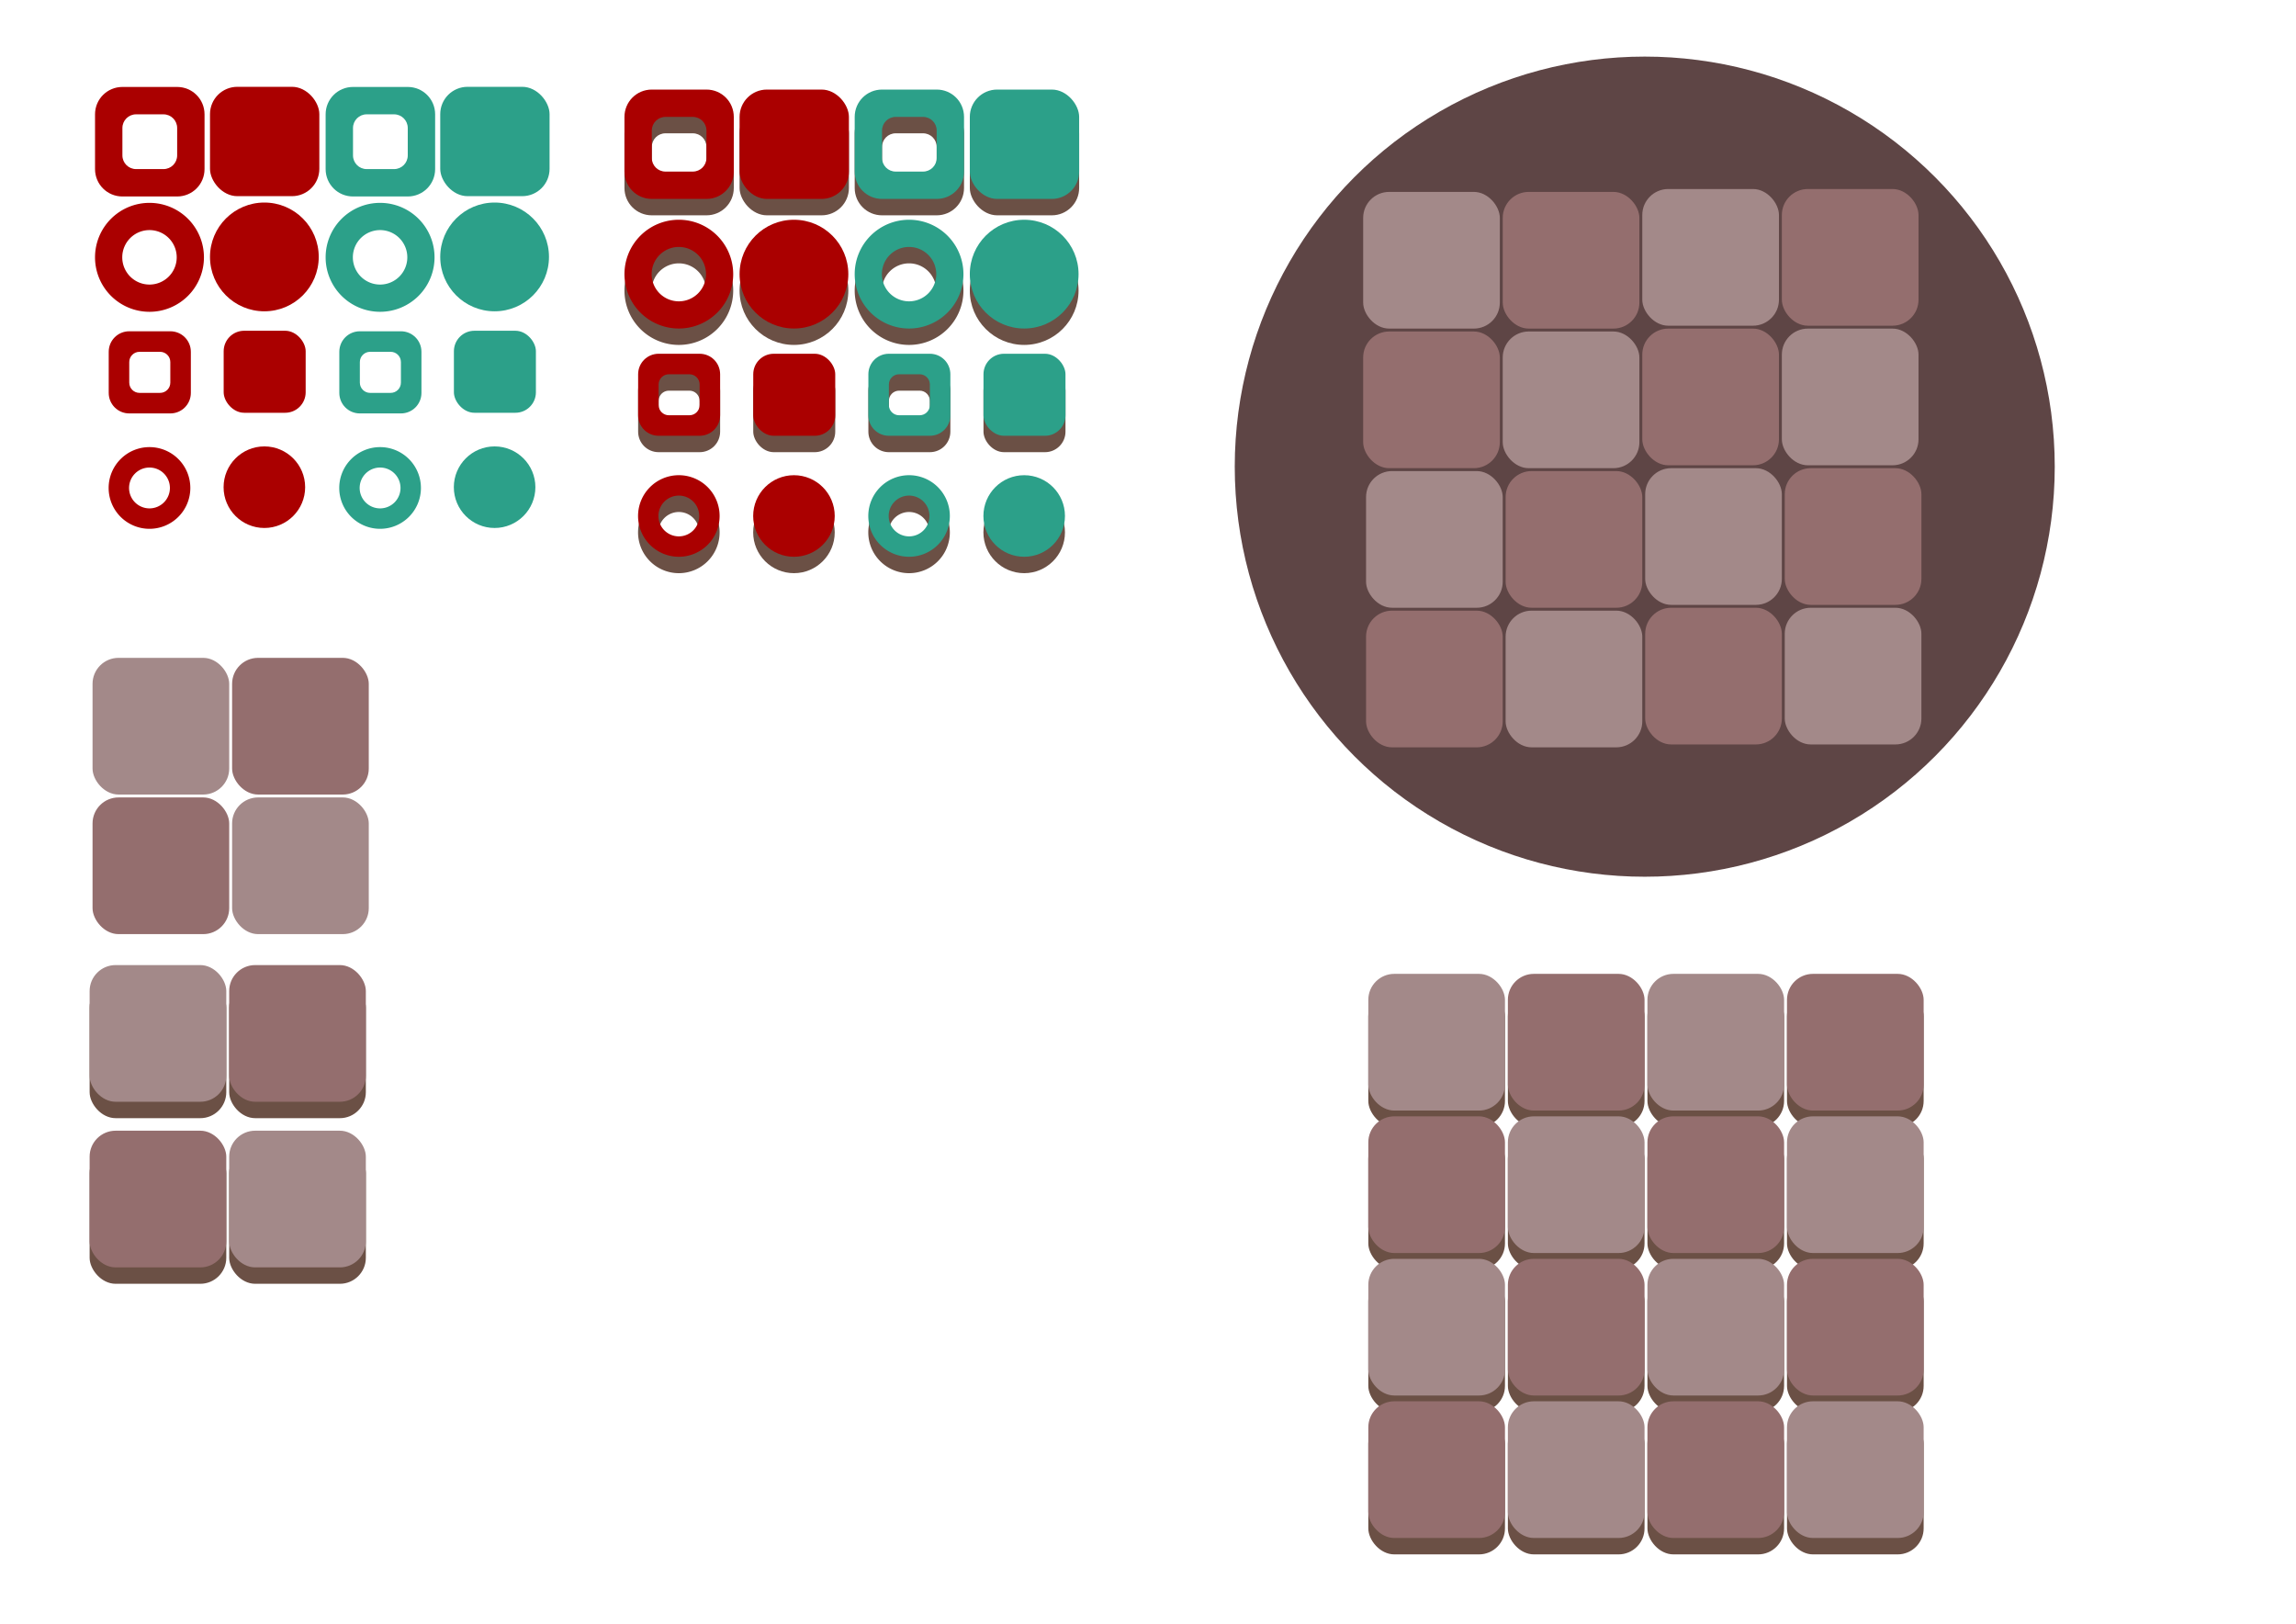<?xml version="1.0" encoding="UTF-8" standalone="no"?>
<!-- Created with Inkscape (http://www.inkscape.org/) -->

<svg
   xmlns:dc="http://purl.org/dc/elements/1.1/"
   xmlns:cc="http://creativecommons.org/ns#"
   xmlns:rdf="http://www.w3.org/1999/02/22-rdf-syntax-ns#"
   xmlns:svg="http://www.w3.org/2000/svg"
   xmlns="http://www.w3.org/2000/svg"
   xmlns:sodipodi="http://sodipodi.sourceforge.net/DTD/sodipodi-0.dtd"
   xmlns:inkscape="http://www.inkscape.org/namespaces/inkscape"
   width="420mm"
   height="297mm"
   viewBox="0 0 420 297"
   version="1.1"
   id="svg8"
   inkscape:version="0.92.3 (2405546, 2018-03-11)"
   sodipodi:docname="SOFT - piece concept.svg">
  <defs
     id="defs2" />
  <sodipodi:namedview
     id="base"
     pagecolor="#ffffff"
     bordercolor="#666666"
     borderopacity="1.0"
     inkscape:pageopacity="0.0"
     inkscape:pageshadow="2"
     inkscape:zoom="0.24748738"
     inkscape:cx="-439.41085"
     inkscape:cy="526.58567"
     inkscape:document-units="mm"
     inkscape:current-layer="layer1"
     showgrid="false"
     inkscape:window-width="1600"
     inkscape:window-height="845"
     inkscape:window-x="0"
     inkscape:window-y="27"
     inkscape:window-maximized="1" />
  <g
     inkscape:label="Calque 1"
     inkscape:groupmode="layer"
     id="layer1">
    <rect
       style="fill:#6b5045;fill-opacity:1;stroke:none;stroke-width:0.712;stroke-miterlimit:4;stroke-dasharray:none;stroke-opacity:1"
       id="rect7263-73-5"
       width="25"
       height="25"
       x="16.394"
       y="179.509"
       rx="4.756"
       inkscape:export-filename="/mnt/storage/Documents/Travails/c++/Quarto/resources/png - 64x64/Soft v2/Tile 1.png"
       inkscape:export-xdpi="81"
       inkscape:export-ydpi="81" />
    <rect
       style="fill:#6b5045;fill-opacity:1;stroke:none;stroke-width:0.712;stroke-miterlimit:4;stroke-dasharray:none;stroke-opacity:1"
       id="rect7263-7-6-6"
       width="25"
       height="25"
       x="41.923"
       y="179.509"
       rx="4.756"
       inkscape:export-filename="/mnt/storage/Documents/Travails/c++/Quarto/resources/png - 64x64/Soft v2/Tile 2.png"
       inkscape:export-xdpi="81"
       inkscape:export-ydpi="81" />
    <path
       inkscape:connector-curvature="0"
       style="fill:#6b5045;fill-opacity:1;stroke:none;stroke-width:0.5;stroke-miterlimit:4;stroke-dasharray:none;stroke-opacity:1"
       d="m 119.231,19.381 c -2.77,0 -5,2.23 -5,5 v 10 c 0,2.77 2.23,5 5,5 h 10 c 2.77,0 5,-2.23 5,-5 v -10 c 0,-2.77 -2.23,-5 -5,-5 z m 2.5,5 h 5 c 1.385,0 2.5,1.115 2.5,2.5 v 5 c 0,1.385 -1.115,2.5 -2.5,2.5 h -5 c -1.385,0 -2.5,-1.115 -2.5,-2.5 v -5 c 0,-1.385 1.115,-2.5 2.5,-2.5 z"
       id="rect3713-5-2"
       inkscape:export-filename="/mnt/storage/Documents/Travails/c++/Quarto/resources/png - 64x64/Soft v2/piece-RGTC.png"
       inkscape:export-xdpi="81"
       inkscape:export-ydpi="81" />
    <path
       inkscape:connector-curvature="0"
       style="fill:#6b5045;fill-opacity:1;stroke:none;stroke-width:0.109;stroke-miterlimit:4;stroke-dasharray:none;stroke-opacity:1"
       d="m 124.177,43.193 a 9.946,9.946 0 0 0 -9.946,9.946 9.946,9.946 0 0 0 9.946,9.946 9.946,9.946 0 0 0 9.946,-9.946 9.946,9.946 0 0 0 -9.946,-9.946 z m 0,4.973 a 4.973,4.973 0 0 1 4.973,4.973 4.973,4.973 0 0 1 -4.973,4.973 4.973,4.973 0 0 1 -4.973,-4.973 4.973,4.973 0 0 1 4.973,-4.973 z"
       id="path4520-25-2"
       inkscape:export-filename="/mnt/storage/Documents/Travails/c++/Quarto/resources/png - 64x64/Soft v2/piece-RGTR.png"
       inkscape:export-xdpi="81"
       inkscape:export-ydpi="81" />
    <rect
       id="rect3713-7-4-6"
       width="20"
       height="20"
       x="135.289"
       y="19.381"
       style="fill:#6b5045;fill-opacity:1;stroke:none;stroke-width:0.1;stroke-miterlimit:4;stroke-dasharray:none;stroke-opacity:1"
       rx="5"
       inkscape:export-filename="/mnt/storage/Documents/Travails/c++/Quarto/resources/png - 64x64/Soft v2/piece-RGPC.png"
       inkscape:export-xdpi="81"
       inkscape:export-ydpi="81" />
    <circle
       style="fill:#6b5045;fill-opacity:1;stroke:none;stroke-width:0.109;stroke-miterlimit:4;stroke-dasharray:none;stroke-opacity:1"
       id="path4520-5-7-1"
       cx="145.235"
       cy="53.139"
       r="9.946"
       inkscape:export-filename="/mnt/storage/Documents/Travails/c++/Quarto/resources/png - 64x64/Soft v2/piece-RGPR.png"
       inkscape:export-xdpi="81"
       inkscape:export-ydpi="81" />
    <path
       inkscape:connector-curvature="0"
       style="fill:#6b5045;fill-opacity:1;stroke:none;stroke-width:0.1;stroke-miterlimit:4;stroke-dasharray:none;stroke-opacity:1"
       d="m 161.347,19.381 c -2.77,0 -5,2.23 -5,5 v 10 c 0,2.77 2.23,5 5,5 h 10 c 2.77,0 5,-2.23 5,-5 v -10 c 0,-2.77 -2.23,-5 -5,-5 z m 2.5,5 h 5 c 1.385,0 2.5,1.115 2.5,2.5 v 5 c 0,1.385 -1.115,2.5 -2.5,2.5 h -5 c -1.385,0 -2.5,-1.115 -2.5,-2.5 v -5 c 0,-1.385 1.115,-2.5 2.5,-2.5 z"
       id="rect3713-3-4-0"
       inkscape:export-filename="/mnt/storage/Documents/Travails/c++/Quarto/resources/png - 64x64/Soft v2/piece-BGTC.png"
       inkscape:export-xdpi="81"
       inkscape:export-ydpi="81" />
    <path
       inkscape:connector-curvature="0"
       style="fill:#6b5045;fill-opacity:1;stroke:none;stroke-width:0.109;stroke-miterlimit:4;stroke-dasharray:none;stroke-opacity:1"
       d="m 166.293,43.193 a 9.946,9.946 0 0 0 -9.946,9.946 9.946,9.946 0 0 0 9.946,9.946 9.946,9.946 0 0 0 9.946,-9.946 9.946,9.946 0 0 0 -9.946,-9.946 z m 0,4.973 a 4.973,4.973 0 0 1 4.973,4.973 4.973,4.973 0 0 1 -4.973,4.973 4.973,4.973 0 0 1 -4.973,-4.973 4.973,4.973 0 0 1 4.973,-4.973 z"
       id="path4520-56-4-6"
       inkscape:export-filename="/mnt/storage/Documents/Travails/c++/Quarto/resources/png - 64x64/Soft v2/piece-BGTR.png"
       inkscape:export-xdpi="81"
       inkscape:export-ydpi="81" />
    <rect
       id="rect3713-7-2-3-1"
       width="20"
       height="20"
       x="177.406"
       y="19.381"
       style="fill:#6b5045;fill-opacity:1;stroke:none;stroke-width:0.1;stroke-miterlimit:4;stroke-dasharray:none;stroke-opacity:1"
       rx="5"
       inkscape:export-filename="/mnt/storage/Documents/Travails/c++/Quarto/resources/png - 64x64/Soft v2/piece-BGPC.png"
       inkscape:export-xdpi="81"
       inkscape:export-ydpi="81" />
    <circle
       style="fill:#6b5045;fill-opacity:1;stroke:none;stroke-width:0.109;stroke-miterlimit:4;stroke-dasharray:none;stroke-opacity:1"
       id="path4520-5-9-07-5"
       cx="187.351"
       cy="53.139"
       r="9.946"
       inkscape:export-filename="/mnt/storage/Documents/Travails/c++/Quarto/resources/png - 64x64/Soft v2/piece-BGPR.png"
       inkscape:export-xdpi="81"
       inkscape:export-ydpi="81" />
    <path
       inkscape:connector-curvature="0"
       style="fill:#6b5045;fill-opacity:1;stroke:none;stroke-width:0.075;stroke-miterlimit:4;stroke-dasharray:none;stroke-opacity:1"
       d="m 120.481,67.701 c -2.078,0 -3.75,1.672 -3.75,3.75 v 7.5 c 0,2.078 1.672,3.75 3.75,3.75 h 7.5 c 2.078,0 3.75,-1.672 3.75,-3.75 v -7.5 c 0,-2.078 -1.672,-3.75 -3.75,-3.75 z m 1.875,3.75 h 3.75 c 1.039,0 1.875,0.837 1.875,1.875 v 3.75 c 0,1.039 -0.837,1.875 -1.875,1.875 h -3.75 c -1.039,0 -1.875,-0.837 -1.875,-1.875 v -3.75 c 0,-1.039 0.837,-1.875 1.875,-1.875 z"
       id="rect3713-1-8-9"
       inkscape:export-filename="/mnt/storage/Documents/Travails/c++/Quarto/resources/png - 64x64/Soft v2/piece-RPTC.png"
       inkscape:export-xdpi="81"
       inkscape:export-ydpi="81" />
    <path
       inkscape:connector-curvature="0"
       style="fill:#6b5045;fill-opacity:1;stroke:none;stroke-width:0.081;stroke-miterlimit:4;stroke-dasharray:none;stroke-opacity:1"
       d="m 124.177,89.912 a 7.459,7.459 0 0 0 -7.459,7.46 7.459,7.459 0 0 0 7.459,7.46 7.459,7.459 0 0 0 7.459,-7.46 7.459,7.459 0 0 0 -7.459,-7.46 z m 0,3.73 a 3.73,3.73 0 0 1 3.729,3.729 3.73,3.73 0 0 1 -3.729,3.729 3.73,3.73 0 0 1 -3.73,-3.729 3.73,3.73 0 0 1 3.73,-3.729 z"
       id="path4520-2-6-4"
       inkscape:export-xdpi="81"
       inkscape:export-ydpi="81"
       inkscape:export-filename="/mnt/storage/Documents/Travails/c++/Quarto/resources/png - 64x64/Soft v2/piece-RPTR.png" />
    <rect
       id="rect3713-7-7-8-9"
       width="15"
       height="15"
       x="137.789"
       y="67.701"
       style="fill:#6b5045;fill-opacity:1;stroke:none;stroke-width:0.075;stroke-miterlimit:4;stroke-dasharray:none;stroke-opacity:1"
       rx="3.75"
       inkscape:export-filename="/mnt/storage/Documents/Travails/c++/Quarto/resources/png - 64x64/Soft v2/piece-RPPC.png"
       inkscape:export-xdpi="81"
       inkscape:export-ydpi="81" />
    <ellipse
       style="fill:#6b5045;fill-opacity:1;stroke:none;stroke-width:0.081;stroke-miterlimit:4;stroke-dasharray:none;stroke-opacity:1"
       id="path4520-5-0-8-0"
       cx="145.235"
       cy="97.372"
       rx="7.459"
       ry="7.459"
       inkscape:export-filename="/mnt/storage/Documents/Travails/c++/Quarto/resources/png - 64x64/Soft v2/piece-RPPR.png"
       inkscape:export-xdpi="81"
       inkscape:export-ydpi="81" />
    <path
       inkscape:connector-curvature="0"
       style="fill:#6b5045;fill-opacity:1;stroke:none;stroke-width:0.075;stroke-miterlimit:4;stroke-dasharray:none;stroke-opacity:1"
       d="m 162.598,67.701 c -2.078,0 -3.75,1.672 -3.75,3.75 v 7.5 c 0,2.078 1.673,3.75 3.75,3.75 h 7.5 c 2.078,0 3.75,-1.672 3.75,-3.75 v -7.5 c 0,-2.078 -1.673,-3.75 -3.75,-3.75 z m 1.875,3.75 h 3.75 c 1.039,0 1.875,0.837 1.875,1.875 v 3.75 c 0,1.039 -0.836,1.875 -1.875,1.875 h -3.75 c -1.039,0 -1.875,-0.837 -1.875,-1.875 v -3.75 c 0,-1.039 0.836,-1.875 1.875,-1.875 z"
       id="rect3713-3-9-4-9"
       inkscape:export-filename="/mnt/storage/Documents/Travails/c++/Quarto/resources/png - 64x64/Soft v2/piece-BPTC.png"
       inkscape:export-xdpi="81"
       inkscape:export-ydpi="81" />
    <path
       inkscape:connector-curvature="0"
       style="fill:#6b5045;fill-opacity:1;stroke:none;stroke-width:0.081;stroke-miterlimit:4;stroke-dasharray:none;stroke-opacity:1"
       d="m 166.293,89.912 a 7.459,7.459 0 0 0 -7.459,7.46 7.459,7.459 0 0 0 7.459,7.46 7.459,7.459 0 0 0 7.459,-7.46 7.459,7.459 0 0 0 -7.459,-7.46 z m 0,3.73 a 3.73,3.73 0 0 1 3.73,3.729 3.73,3.73 0 0 1 -3.73,3.729 3.73,3.73 0 0 1 -3.729,-3.729 3.73,3.73 0 0 1 3.729,-3.729 z"
       id="path4520-56-3-3-1"
       inkscape:export-filename="/mnt/storage/Documents/Travails/c++/Quarto/resources/png - 64x64/Soft v2/piece-BPTR.png"
       inkscape:export-xdpi="81"
       inkscape:export-ydpi="81" />
    <rect
       id="rect3713-7-2-6-1-7"
       width="15"
       height="15"
       x="179.906"
       y="67.701"
       style="fill:#6b5045;fill-opacity:1;stroke:none;stroke-width:0.075;stroke-miterlimit:4;stroke-dasharray:none;stroke-opacity:1"
       rx="3.75"
       inkscape:export-filename="/mnt/storage/Documents/Travails/c++/Quarto/resources/png - 64x64/Soft v2/piece-BPPC.png"
       inkscape:export-xdpi="81"
       inkscape:export-ydpi="81" />
    <ellipse
       style="fill:#6b5045;fill-opacity:1;stroke:none;stroke-width:0.081;stroke-miterlimit:4;stroke-dasharray:none;stroke-opacity:1"
       id="path4520-5-9-0-4-7"
       cx="187.351"
       cy="97.372"
       rx="7.459"
       ry="7.459"
       inkscape:export-filename="/mnt/storage/Documents/Travails/c++/Quarto/resources/png - 64x64/Soft v2/piece-BPPR.png"
       inkscape:export-xdpi="81"
       inkscape:export-ydpi="81" />
    <path
       style="fill:#aa0000;fill-opacity:1;stroke:none;stroke-width:1.89;stroke-miterlimit:4;stroke-dasharray:none;stroke-opacity:1"
       d="m 84.496,60.01 c -10.469,0 -18.896,8.429 -18.896,18.898 v 37.795 c 0,10.469 8.427,18.898 18.896,18.898 h 37.795 c 10.469,0 18.898,-8.429 18.898,-18.898 V 78.908 c 0,-10.469 -8.429,-18.898 -18.898,-18.898 z m 9.449,18.898 h 18.898 c 5.235,0 9.447,4.215 9.447,9.449 v 18.896 c 0,5.235 -4.213,9.449 -9.447,9.449 H 93.945 c -5.235,0 -9.449,-4.215 -9.449,-9.449 V 88.357 c 0,-5.235 4.215,-9.449 9.449,-9.449 z"
       transform="scale(0.265)"
       id="rect3713"
       inkscape:connector-curvature="0"
       inkscape:export-xdpi="81.279999"
       inkscape:export-ydpi="81.279999" />
    <path
       style="fill:#aa0000;fill-opacity:1;stroke:none;stroke-width:0.41;stroke-miterlimit:4;stroke-dasharray:none;stroke-opacity:1"
       d="m 103.189,140.01 a 37.59,37.59 0 0 0 -37.592,37.59 37.59,37.59 0 0 0 37.592,37.592 37.59,37.59 0 0 0 37.59,-37.592 37.59,37.59 0 0 0 -37.59,-37.59 z m 0,18.795 a 18.795,18.795 0 0 1 18.795,18.795 18.795,18.795 0 0 1 -18.795,18.797 18.795,18.795 0 0 1 -18.797,-18.797 18.795,18.795 0 0 1 18.797,-18.795 z"
       transform="scale(0.265)"
       id="path4520"
       inkscape:connector-curvature="0"
       inkscape:export-filename="/mnt/storage/Documents/Travails/c++/Quarto/resources/png - 64x64/Soft v1/piece-RGTR.png"
       inkscape:export-xdpi="81"
       inkscape:export-ydpi="81" />
    <rect
       id="rect3713-7"
       width="20"
       height="20"
       x="38.415"
       y="15.878"
       style="fill:#aa0000;fill-opacity:1;stroke:none;stroke-width:0.1;stroke-miterlimit:4;stroke-dasharray:none;stroke-opacity:1"
       rx="5"
       inkscape:export-filename="/mnt/storage/Documents/Travails/c++/Quarto/resources/png - 64x64/Soft v1/piece-RGPC.png"
       inkscape:export-xdpi="81.279999"
       inkscape:export-ydpi="81.279999" />
    <circle
       style="fill:#aa0000;fill-opacity:1;stroke:none;stroke-width:0.109;stroke-miterlimit:4;stroke-dasharray:none;stroke-opacity:1"
       id="path4520-5"
       cx="48.36"
       cy="46.99"
       r="9.946"
       inkscape:export-filename="/mnt/storage/Documents/Travails/c++/Quarto/resources/png - 64x64/Soft v1/piece-RGPR.png"
       inkscape:export-xdpi="81"
       inkscape:export-ydpi="81" />
    <path
       style="fill:#2ca089;fill-opacity:1;stroke:none;stroke-width:0.378;stroke-miterlimit:4;stroke-dasharray:none;stroke-opacity:1"
       d="m 243.678,60.01 c -10.469,0 -18.898,8.429 -18.898,18.898 v 37.795 c 0,10.469 8.429,18.898 18.898,18.898 h 37.795 c 10.469,0 18.898,-8.429 18.898,-18.898 V 78.908 c 0,-10.469 -8.429,-18.898 -18.898,-18.898 z m 9.449,18.898 h 18.896 c 5.235,0 9.449,4.215 9.449,9.449 v 18.896 c 0,5.235 -4.215,9.449 -9.449,9.449 h -18.896 c -5.235,0 -9.449,-4.215 -9.449,-9.449 V 88.357 c 0,-5.235 4.215,-9.449 9.449,-9.449 z"
       transform="scale(0.265)"
       id="rect3713-3"
       inkscape:connector-curvature="0"
       inkscape:export-filename="/mnt/storage/Documents/Travails/c++/Quarto/resources/png - 64x64/Soft v1/piece-BGTC.png"
       inkscape:export-xdpi="81.279999"
       inkscape:export-ydpi="81.279999" />
    <path
       style="fill:#2ca089;fill-opacity:1;stroke:none;stroke-width:0.41;stroke-miterlimit:4;stroke-dasharray:none;stroke-opacity:1"
       d="m 262.369,140.01 a 37.59,37.59 0 0 0 -37.59,37.59 37.59,37.59 0 0 0 37.59,37.592 37.59,37.59 0 0 0 37.59,-37.592 37.59,37.59 0 0 0 -37.59,-37.59 z m 0,18.795 a 18.795,18.795 0 0 1 18.795,18.795 18.795,18.795 0 0 1 -18.795,18.797 18.795,18.795 0 0 1 -18.795,-18.797 18.795,18.795 0 0 1 18.795,-18.795 z"
       transform="scale(0.265)"
       id="path4520-56"
       inkscape:connector-curvature="0"
       inkscape:export-filename="/mnt/storage/Documents/Travails/c++/Quarto/resources/png - 64x64/Soft v1/piece-BGTR.png"
       inkscape:export-xdpi="81"
       inkscape:export-ydpi="81" />
    <rect
       id="rect3713-7-2"
       width="20"
       height="20"
       x="80.531"
       y="15.878"
       style="fill:#2ca089;fill-opacity:1;stroke:none;stroke-width:0.1;stroke-miterlimit:4;stroke-dasharray:none;stroke-opacity:1"
       rx="5"
       inkscape:export-filename="/mnt/storage/Documents/Travails/c++/Quarto/resources/png - 64x64/Soft v1/piece-BGPC.png"
       inkscape:export-xdpi="81.279999"
       inkscape:export-ydpi="81.279999" />
    <circle
       style="fill:#2ca089;fill-opacity:1;stroke:none;stroke-width:0.109;stroke-miterlimit:4;stroke-dasharray:none;stroke-opacity:1"
       id="path4520-5-9"
       cx="90.477"
       cy="46.99"
       r="9.946"
       inkscape:export-filename="/mnt/storage/Documents/Travails/c++/Quarto/resources/png - 64x64/Soft v1/piece-BGPR.png"
       inkscape:export-xdpi="81"
       inkscape:export-ydpi="81" />
    <path
       style="fill:#aa0000;fill-opacity:1;stroke:none;stroke-width:0.283;stroke-miterlimit:4;stroke-dasharray:none;stroke-opacity:1"
       d="m 89.221,228.639 c -7.852,0 -14.172,6.32 -14.172,14.172 v 28.348 c 0,7.852 6.32,14.172 14.172,14.172 h 28.348 c 7.852,0 14.172,-6.32 14.172,-14.172 v -28.348 c 0,-7.852 -6.32,-14.172 -14.172,-14.172 z m 7.088,14.172 h 14.172 c 3.926,0 7.088,3.162 7.088,7.088 v 14.172 c 0,3.926 -3.162,7.088 -7.088,7.088 H 96.309 c -3.926,0 -7.088,-3.162 -7.088,-7.088 v -14.172 c 0,-3.926 3.162,-7.088 7.088,-7.088 z"
       transform="scale(0.265)"
       id="rect3713-1"
       inkscape:connector-curvature="0"
       inkscape:export-filename="/mnt/storage/Documents/Travails/c++/Quarto/resources/png - 64x64/Soft v1/piece-RPTC.png"
       inkscape:export-xdpi="81"
       inkscape:export-ydpi="81" />
    <path
       style="fill:#aa0000;fill-opacity:1;stroke:none;stroke-width:0.308;stroke-miterlimit:4;stroke-dasharray:none;stroke-opacity:1"
       d="m 103.189,308.586 a 28.193,28.193 0 0 0 -28.193,28.193 28.193,28.193 0 0 0 28.193,28.193 28.193,28.193 0 0 0 28.191,-28.193 28.193,28.193 0 0 0 -28.191,-28.193 z m 0,14.098 a 14.096,14.096 0 0 1 14.096,14.096 14.096,14.096 0 0 1 -14.096,14.096 14.096,14.096 0 0 1 -14.098,-14.096 14.096,14.096 0 0 1 14.098,-14.096 z"
       transform="scale(0.265)"
       id="path4520-2"
       inkscape:connector-curvature="0"
       inkscape:export-filename="/mnt/storage/Documents/Travails/c++/Quarto/resources/png - 64x64/Soft v1/piece-RPTR.png"
       inkscape:export-xdpi="81"
       inkscape:export-ydpi="81" />
    <rect
       id="rect3713-7-7"
       width="15"
       height="15"
       x="40.915"
       y="60.494"
       style="fill:#aa0000;fill-opacity:1;stroke:none;stroke-width:0.075;stroke-miterlimit:4;stroke-dasharray:none;stroke-opacity:1"
       rx="3.75"
       inkscape:export-filename="/mnt/storage/Documents/Travails/c++/Quarto/resources/png - 64x64/Soft v1/piece-RPPC.png"
       inkscape:export-xdpi="81"
       inkscape:export-ydpi="81" />
    <ellipse
       style="fill:#aa0000;fill-opacity:1;stroke:none;stroke-width:0.081;stroke-miterlimit:4;stroke-dasharray:none;stroke-opacity:1"
       id="path4520-5-0"
       cx="48.36"
       cy="89.106"
       rx="7.459"
       ry="7.459"
       inkscape:export-filename="/mnt/storage/Documents/Travails/c++/Quarto/resources/png - 64x64/Soft v1/piece-RPPR.png"
       inkscape:export-xdpi="81"
       inkscape:export-ydpi="81" />
    <path
       style="fill:#2ca089;fill-opacity:1;stroke:none;stroke-width:0.283;stroke-miterlimit:4;stroke-dasharray:none;stroke-opacity:1"
       d="m 248.402,228.639 c -7.852,0 -14.174,6.32 -14.174,14.172 v 28.348 c 0,7.852 6.322,14.172 14.174,14.172 h 28.346 c 7.852,0 14.174,-6.32 14.174,-14.172 v -28.348 c 0,-7.852 -6.322,-14.172 -14.174,-14.172 z m 7.086,14.172 h 14.174 c 3.926,0 7.086,3.162 7.086,7.088 v 14.172 c 0,3.926 -3.16,7.088 -7.086,7.088 h -14.174 c -3.926,0 -7.086,-3.162 -7.086,-7.088 v -14.172 c 0,-3.926 3.16,-7.088 7.086,-7.088 z"
       transform="scale(0.265)"
       id="rect3713-3-9"
       inkscape:connector-curvature="0"
       inkscape:export-filename="/mnt/storage/Documents/Travails/c++/Quarto/resources/png - 64x64/Soft v1/piece-BPTC.png"
       inkscape:export-xdpi="81"
       inkscape:export-ydpi="81" />
    <path
       style="fill:#2ca089;fill-opacity:1;stroke:none;stroke-width:0.308;stroke-miterlimit:4;stroke-dasharray:none;stroke-opacity:1"
       d="m 262.369,308.586 a 28.193,28.193 0 0 0 -28.191,28.193 28.193,28.193 0 0 0 28.191,28.193 28.193,28.193 0 0 0 28.193,-28.193 28.193,28.193 0 0 0 -28.193,-28.193 z m 0,14.098 a 14.096,14.096 0 0 1 14.098,14.096 14.096,14.096 0 0 1 -14.098,14.096 14.096,14.096 0 0 1 -14.096,-14.096 14.096,14.096 0 0 1 14.096,-14.096 z"
       transform="scale(0.265)"
       id="path4520-56-3"
       inkscape:connector-curvature="0"
       inkscape:export-filename="/mnt/storage/Documents/Travails/c++/Quarto/resources/png - 64x64/Soft v1/piece-BPTR.png"
       inkscape:export-xdpi="81"
       inkscape:export-ydpi="81" />
    <rect
       id="rect3713-7-2-6"
       width="15"
       height="15"
       x="83.031"
       y="60.494"
       style="fill:#2ca089;fill-opacity:1;stroke:none;stroke-width:0.075;stroke-miterlimit:4;stroke-dasharray:none;stroke-opacity:1"
       rx="3.75"
       inkscape:export-filename="/mnt/storage/Documents/Travails/c++/Quarto/resources/png - 64x64/Soft v1/piece-BPPC.png"
       inkscape:export-xdpi="81"
       inkscape:export-ydpi="81" />
    <ellipse
       style="fill:#2ca089;fill-opacity:1;stroke:none;stroke-width:0.081;stroke-miterlimit:4;stroke-dasharray:none;stroke-opacity:1"
       id="path4520-5-9-0"
       cx="90.477"
       cy="89.106"
       rx="7.459"
       ry="7.459"
       inkscape:export-filename="/mnt/storage/Documents/Travails/c++/Quarto/resources/png - 64x64/Soft v1/piece-BPPR.png"
       inkscape:export-xdpi="81"
       inkscape:export-ydpi="81" />
    <path
       inkscape:connector-curvature="0"
       style="fill:#aa0000;fill-opacity:1;stroke:none;stroke-width:0.5;stroke-miterlimit:4;stroke-dasharray:none;stroke-opacity:1"
       d="m 119.231,16.381 c -2.77,0 -5,2.23 -5,5 v 10 c 0,2.77 2.23,5 5,5 h 10 c 2.77,0 5,-2.23 5,-5 v -10 c 0,-2.77 -2.23,-5 -5,-5 z m 2.5,5 h 5 c 1.385,0 2.5,1.115 2.5,2.5 v 5 c 0,1.385 -1.115,2.5 -2.5,2.5 h -5 c -1.385,0 -2.5,-1.115 -2.5,-2.5 v -5 c 0,-1.385 1.115,-2.5 2.5,-2.5 z"
       id="rect3713-5"
       inkscape:export-filename="/mnt/storage/Documents/Travails/c++/Quarto/resources/png - 64x64/Soft v2/piece-RGTC.png"
       inkscape:export-xdpi="81"
       inkscape:export-ydpi="81" />
    <path
       inkscape:connector-curvature="0"
       style="fill:#aa0000;fill-opacity:1;stroke:none;stroke-width:0.109;stroke-miterlimit:4;stroke-dasharray:none;stroke-opacity:1"
       d="m 124.177,40.193 a 9.946,9.946 0 0 0 -9.946,9.946 9.946,9.946 0 0 0 9.946,9.946 9.946,9.946 0 0 0 9.946,-9.946 9.946,9.946 0 0 0 -9.946,-9.946 z m 0,4.973 a 4.973,4.973 0 0 1 4.973,4.973 4.973,4.973 0 0 1 -4.973,4.973 4.973,4.973 0 0 1 -4.973,-4.973 4.973,4.973 0 0 1 4.973,-4.973 z"
       id="path4520-25"
       inkscape:export-filename="/mnt/storage/Documents/Travails/c++/Quarto/resources/png - 64x64/Soft v2/piece-RGTR.png"
       inkscape:export-xdpi="81"
       inkscape:export-ydpi="81" />
    <rect
       id="rect3713-7-4"
       width="20"
       height="20"
       x="135.289"
       y="16.381"
       style="fill:#aa0000;fill-opacity:1;stroke:none;stroke-width:0.1;stroke-miterlimit:4;stroke-dasharray:none;stroke-opacity:1"
       rx="5"
       inkscape:export-filename="/mnt/storage/Documents/Travails/c++/Quarto/resources/png - 64x64/Soft v2/piece-RGPC.png"
       inkscape:export-xdpi="81"
       inkscape:export-ydpi="81" />
    <circle
       style="fill:#aa0000;fill-opacity:1;stroke:none;stroke-width:0.109;stroke-miterlimit:4;stroke-dasharray:none;stroke-opacity:1"
       id="path4520-5-7"
       cx="145.235"
       cy="50.139"
       r="9.946"
       inkscape:export-filename="/mnt/storage/Documents/Travails/c++/Quarto/resources/png - 64x64/Soft v2/piece-RGPR.png"
       inkscape:export-xdpi="81"
       inkscape:export-ydpi="81" />
    <path
       inkscape:connector-curvature="0"
       style="fill:#2ca089;fill-opacity:1;stroke:none;stroke-width:0.1;stroke-miterlimit:4;stroke-dasharray:none;stroke-opacity:1"
       d="m 161.347,16.381 c -2.77,0 -5,2.23 -5,5 v 10 c 0,2.77 2.23,5 5,5 h 10 c 2.77,0 5,-2.23 5,-5 v -10 c 0,-2.77 -2.23,-5 -5,-5 z m 2.5,5 h 5 c 1.385,0 2.5,1.115 2.5,2.5 v 5 c 0,1.385 -1.115,2.5 -2.5,2.5 h -5 c -1.385,0 -2.5,-1.115 -2.5,-2.5 v -5 c 0,-1.385 1.115,-2.5 2.5,-2.5 z"
       id="rect3713-3-4"
       inkscape:export-filename="/mnt/storage/Documents/Travails/c++/Quarto/resources/png - 64x64/Soft v2/piece-BGTC.png"
       inkscape:export-xdpi="81"
       inkscape:export-ydpi="81" />
    <path
       inkscape:connector-curvature="0"
       style="fill:#2ca089;fill-opacity:1;stroke:none;stroke-width:0.109;stroke-miterlimit:4;stroke-dasharray:none;stroke-opacity:1"
       d="m 166.293,40.193 a 9.946,9.946 0 0 0 -9.946,9.946 9.946,9.946 0 0 0 9.946,9.946 9.946,9.946 0 0 0 9.946,-9.946 9.946,9.946 0 0 0 -9.946,-9.946 z m 0,4.973 a 4.973,4.973 0 0 1 4.973,4.973 4.973,4.973 0 0 1 -4.973,4.973 4.973,4.973 0 0 1 -4.973,-4.973 4.973,4.973 0 0 1 4.973,-4.973 z"
       id="path4520-56-4"
       inkscape:export-filename="/mnt/storage/Documents/Travails/c++/Quarto/resources/png - 64x64/Soft v2/piece-BGTR.png"
       inkscape:export-xdpi="81"
       inkscape:export-ydpi="81" />
    <rect
       id="rect3713-7-2-3"
       width="20"
       height="20"
       x="177.406"
       y="16.381"
       style="fill:#2ca089;fill-opacity:1;stroke:none;stroke-width:0.1;stroke-miterlimit:4;stroke-dasharray:none;stroke-opacity:1"
       rx="5"
       inkscape:export-filename="/mnt/storage/Documents/Travails/c++/Quarto/resources/png - 64x64/Soft v2/piece-BGPC.png"
       inkscape:export-xdpi="81"
       inkscape:export-ydpi="81" />
    <circle
       style="fill:#2ca089;fill-opacity:1;stroke:none;stroke-width:0.109;stroke-miterlimit:4;stroke-dasharray:none;stroke-opacity:1"
       id="path4520-5-9-07"
       cx="187.351"
       cy="50.139"
       r="9.946"
       inkscape:export-filename="/mnt/storage/Documents/Travails/c++/Quarto/resources/png - 64x64/Soft v2/piece-BGPR.png"
       inkscape:export-xdpi="81"
       inkscape:export-ydpi="81" />
    <path
       inkscape:connector-curvature="0"
       style="fill:#aa0000;fill-opacity:1;stroke:none;stroke-width:0.075;stroke-miterlimit:4;stroke-dasharray:none;stroke-opacity:1"
       d="m 120.481,64.701 c -2.078,0 -3.75,1.672 -3.75,3.75 v 7.5 c 0,2.078 1.672,3.75 3.75,3.75 h 7.5 c 2.078,0 3.75,-1.672 3.75,-3.75 v -7.5 c 0,-2.078 -1.672,-3.75 -3.75,-3.75 z m 1.875,3.75 h 3.75 c 1.039,0 1.875,0.837 1.875,1.875 v 3.75 c 0,1.039 -0.837,1.875 -1.875,1.875 h -3.75 c -1.039,0 -1.875,-0.837 -1.875,-1.875 v -3.75 c 0,-1.039 0.837,-1.875 1.875,-1.875 z"
       id="rect3713-1-8"
       inkscape:export-filename="/mnt/storage/Documents/Travails/c++/Quarto/resources/png - 64x64/Soft v2/piece-RPTC.png"
       inkscape:export-xdpi="81"
       inkscape:export-ydpi="81" />
    <path
       inkscape:connector-curvature="0"
       style="fill:#aa0000;fill-opacity:1;stroke:none;stroke-width:0.081;stroke-miterlimit:4;stroke-dasharray:none;stroke-opacity:1"
       d="m 124.177,86.912 a 7.459,7.459 0 0 0 -7.459,7.459 7.459,7.459 0 0 0 7.459,7.459 7.459,7.459 0 0 0 7.459,-7.459 7.459,7.459 0 0 0 -7.459,-7.459 z m 0,3.73 a 3.73,3.73 0 0 1 3.729,3.729 3.73,3.73 0 0 1 -3.729,3.729 3.73,3.73 0 0 1 -3.73,-3.729 3.73,3.73 0 0 1 3.73,-3.729 z"
       id="path4520-2-6"
       inkscape:export-xdpi="81"
       inkscape:export-ydpi="81"
       inkscape:export-filename="/mnt/storage/Documents/Travails/c++/Quarto/resources/png - 64x64/Soft v2/piece-RPTR.png" />
    <rect
       id="rect3713-7-7-8"
       width="15"
       height="15"
       x="137.789"
       y="64.701"
       style="fill:#aa0000;fill-opacity:1;stroke:none;stroke-width:0.075;stroke-miterlimit:4;stroke-dasharray:none;stroke-opacity:1"
       rx="3.75"
       inkscape:export-filename="/mnt/storage/Documents/Travails/c++/Quarto/resources/png - 64x64/Soft v2/piece-RPPC.png"
       inkscape:export-xdpi="81"
       inkscape:export-ydpi="81" />
    <ellipse
       style="fill:#aa0000;fill-opacity:1;stroke:none;stroke-width:0.081;stroke-miterlimit:4;stroke-dasharray:none;stroke-opacity:1"
       id="path4520-5-0-8"
       cx="145.235"
       cy="94.372"
       rx="7.459"
       ry="7.459"
       inkscape:export-filename="/mnt/storage/Documents/Travails/c++/Quarto/resources/png - 64x64/Soft v2/piece-RPPR.png"
       inkscape:export-xdpi="81"
       inkscape:export-ydpi="81" />
    <path
       inkscape:connector-curvature="0"
       style="fill:#2ca089;fill-opacity:1;stroke:none;stroke-width:0.075;stroke-miterlimit:4;stroke-dasharray:none;stroke-opacity:1"
       d="m 162.598,64.701 c -2.078,0 -3.75,1.672 -3.75,3.75 v 7.5 c 0,2.078 1.673,3.75 3.75,3.75 h 7.5 c 2.078,0 3.75,-1.672 3.75,-3.75 v -7.5 c 0,-2.078 -1.673,-3.75 -3.75,-3.75 z m 1.875,3.75 h 3.75 c 1.039,0 1.875,0.837 1.875,1.875 v 3.75 c 0,1.039 -0.836,1.875 -1.875,1.875 h -3.75 c -1.039,0 -1.875,-0.837 -1.875,-1.875 v -3.75 c 0,-1.039 0.836,-1.875 1.875,-1.875 z"
       id="rect3713-3-9-4"
       inkscape:export-filename="/mnt/storage/Documents/Travails/c++/Quarto/resources/png - 64x64/Soft v2/piece-BPTC.png"
       inkscape:export-xdpi="81"
       inkscape:export-ydpi="81" />
    <path
       inkscape:connector-curvature="0"
       style="fill:#2ca089;fill-opacity:1;stroke:none;stroke-width:0.081;stroke-miterlimit:4;stroke-dasharray:none;stroke-opacity:1"
       d="m 166.293,86.912 a 7.459,7.459 0 0 0 -7.459,7.459 7.459,7.459 0 0 0 7.459,7.459 7.459,7.459 0 0 0 7.459,-7.459 7.459,7.459 0 0 0 -7.459,-7.459 z m 0,3.73 a 3.73,3.73 0 0 1 3.73,3.729 3.73,3.73 0 0 1 -3.73,3.729 3.73,3.73 0 0 1 -3.729,-3.729 3.73,3.73 0 0 1 3.729,-3.729 z"
       id="path4520-56-3-3"
       inkscape:export-filename="/mnt/storage/Documents/Travails/c++/Quarto/resources/png - 64x64/Soft v2/piece-BPTR.png"
       inkscape:export-xdpi="81"
       inkscape:export-ydpi="81" />
    <rect
       id="rect3713-7-2-6-1"
       width="15"
       height="15"
       x="179.906"
       y="64.701"
       style="fill:#2ca089;fill-opacity:1;stroke:none;stroke-width:0.075;stroke-miterlimit:4;stroke-dasharray:none;stroke-opacity:1"
       rx="3.75"
       inkscape:export-filename="/mnt/storage/Documents/Travails/c++/Quarto/resources/png - 64x64/Soft v2/piece-BPPC.png"
       inkscape:export-xdpi="81"
       inkscape:export-ydpi="81" />
    <ellipse
       style="fill:#2ca089;fill-opacity:1;stroke:none;stroke-width:0.081;stroke-miterlimit:4;stroke-dasharray:none;stroke-opacity:1"
       id="path4520-5-9-0-4"
       cx="187.351"
       cy="94.372"
       rx="7.459"
       ry="7.459"
       inkscape:export-filename="/mnt/storage/Documents/Travails/c++/Quarto/resources/png - 64x64/Soft v2/piece-BPPR.png"
       inkscape:export-xdpi="81"
       inkscape:export-ydpi="81" />
    <rect
       style="fill:#a38989;fill-opacity:1;stroke:none;stroke-width:0.712;stroke-miterlimit:4;stroke-dasharray:none;stroke-opacity:1"
       id="rect7263"
       width="25"
       height="25"
       x="16.929"
       y="120.319"
       rx="4.756"
       inkscape:export-filename="/mnt/storage/Documents/Travails/c++/Quarto/resources/png - 64x64/Soft v1/Tile 1.png"
       inkscape:export-xdpi="81"
       inkscape:export-ydpi="81" />
    <rect
       style="fill:#946e6e;fill-opacity:1;stroke:none;stroke-width:0.712;stroke-miterlimit:4;stroke-dasharray:none;stroke-opacity:1"
       id="rect7263-7"
       width="25"
       height="25"
       x="42.458"
       y="120.319"
       rx="4.756"
       inkscape:export-filename="/mnt/storage/Documents/Travails/c++/Quarto/resources/png - 64x64/Soft v1/Tile 2.png"
       inkscape:export-xdpi="81"
       inkscape:export-ydpi="81" />
    <rect
       style="fill:#a38989;fill-opacity:1;stroke:none;stroke-width:0.712;stroke-miterlimit:4;stroke-dasharray:none;stroke-opacity:1"
       id="rect7263-73"
       width="25"
       height="25"
       x="16.394"
       y="176.509"
       rx="4.756"
       inkscape:export-filename="/mnt/storage/Documents/Travails/c++/Quarto/resources/png - 64x64/Soft v2/Tile 1.png"
       inkscape:export-xdpi="81"
       inkscape:export-ydpi="81" />
    <rect
       style="fill:#946e6e;fill-opacity:1;stroke:none;stroke-width:0.712;stroke-miterlimit:4;stroke-dasharray:none;stroke-opacity:1"
       id="rect7263-7-6"
       width="25"
       height="25"
       x="41.923"
       y="176.509"
       rx="4.756"
       inkscape:export-filename="/mnt/storage/Documents/Travails/c++/Quarto/resources/png - 64x64/Soft v2/Tile 2.png"
       inkscape:export-xdpi="81"
       inkscape:export-ydpi="81" />
    <rect
       style="fill:#a38989;fill-opacity:1;stroke:none;stroke-width:0.712;stroke-miterlimit:4;stroke-dasharray:none;stroke-opacity:1"
       id="rect7263-1"
       width="25"
       height="25"
       x="-67.458"
       y="-170.848"
       rx="4.756"
       transform="scale(-1)" />
    <rect
       style="fill:#946e6e;fill-opacity:1;stroke:none;stroke-width:0.712;stroke-miterlimit:4;stroke-dasharray:none;stroke-opacity:1"
       id="rect7263-7-2"
       width="25"
       height="25"
       x="-41.929"
       y="-170.848"
       rx="4.756"
       transform="scale(-1)" />
    <rect
       style="fill:#6b5045;fill-opacity:1;stroke:none;stroke-width:0.712;stroke-miterlimit:4;stroke-dasharray:none;stroke-opacity:1"
       id="rect7263-73-5-9"
       width="25"
       height="25"
       x="16.394"
       y="209.801"
       rx="4.756" />
    <rect
       style="fill:#6b5045;fill-opacity:1;stroke:none;stroke-width:0.712;stroke-miterlimit:4;stroke-dasharray:none;stroke-opacity:1"
       id="rect7263-7-6-6-3"
       width="25"
       height="25"
       x="41.923"
       y="209.801"
       rx="4.756" />
    <rect
       style="fill:#946e6e;fill-opacity:1;stroke:none;stroke-width:0.712;stroke-miterlimit:4;stroke-dasharray:none;stroke-opacity:1"
       id="rect7263-73-9"
       width="25"
       height="25"
       x="16.394"
       y="206.801"
       rx="4.756" />
    <rect
       style="fill:#a38989;fill-opacity:1;stroke:none;stroke-width:0.712;stroke-miterlimit:4;stroke-dasharray:none;stroke-opacity:1"
       id="rect7263-7-6-0"
       width="25"
       height="25"
       x="41.923"
       y="206.801"
       rx="4.756" />
    <circle
       style="fill:#5e4545;fill-opacity:1;stroke:none;stroke-width:2;stroke-miterlimit:4;stroke-dasharray:none;stroke-opacity:1"
       id="path7549"
       cx="300.869"
       cy="85.351"
       r="75"
       inkscape:export-filename="/mnt/storage/Documents/Travails/c++/Quarto/resources/png - 64x64/Soft v1/Board - bordered.png"
       inkscape:export-xdpi="81"
       inkscape:export-ydpi="81" />
    <rect
       style="fill:#6b5045;fill-opacity:1;stroke:none;stroke-width:0.712;stroke-miterlimit:4;stroke-dasharray:none;stroke-opacity:1"
       id="rect7263-73-5-8"
       width="25"
       height="25"
       x="250.3"
       y="181.117"
       rx="4.756"
       inkscape:export-filename="/mnt/storage/Documents/Travails/c++/Quarto/resources/png - 64x64/Soft v2/Board.png"
       inkscape:export-xdpi="81"
       inkscape:export-ydpi="81" />
    <rect
       style="fill:#6b5045;fill-opacity:1;stroke:none;stroke-width:0.712;stroke-miterlimit:4;stroke-dasharray:none;stroke-opacity:1"
       id="rect7263-7-6-6-5"
       width="25"
       height="25"
       x="275.83"
       y="181.117"
       rx="4.756"
       inkscape:export-filename="/mnt/storage/Documents/Travails/c++/Quarto/resources/png - 64x64/Soft v2/Board.png"
       inkscape:export-xdpi="81"
       inkscape:export-ydpi="81" />
    <rect
       style="fill:#a38989;fill-opacity:1;stroke:none;stroke-width:0.712;stroke-miterlimit:4;stroke-dasharray:none;stroke-opacity:1"
       id="rect7263-97"
       width="25"
       height="25"
       x="249.36"
       y="35.099"
       rx="4.756"
       inkscape:export-filename="/mnt/storage/Documents/Travails/c++/Quarto/resources/png - 64x64/Soft v1/Board.png"
       inkscape:export-xdpi="81"
       inkscape:export-ydpi="81" />
    <rect
       style="fill:#946e6e;fill-opacity:1;stroke:none;stroke-width:0.712;stroke-miterlimit:4;stroke-dasharray:none;stroke-opacity:1"
       id="rect7263-7-5"
       width="25"
       height="25"
       x="274.889"
       y="35.099"
       rx="4.756"
       inkscape:export-filename="/mnt/storage/Documents/Travails/c++/Quarto/resources/png - 64x64/Soft v1/Board.png"
       inkscape:export-xdpi="81"
       inkscape:export-ydpi="81" />
    <rect
       style="fill:#a38989;fill-opacity:1;stroke:none;stroke-width:0.712;stroke-miterlimit:4;stroke-dasharray:none;stroke-opacity:1"
       id="rect7263-73-3"
       width="25"
       height="25"
       x="250.3"
       y="178.117"
       rx="4.756"
       inkscape:export-filename="/mnt/storage/Documents/Travails/c++/Quarto/resources/png - 64x64/Soft v2/Board.png"
       inkscape:export-xdpi="81"
       inkscape:export-ydpi="81" />
    <rect
       style="fill:#946e6e;fill-opacity:1;stroke:none;stroke-width:0.712;stroke-miterlimit:4;stroke-dasharray:none;stroke-opacity:1"
       id="rect7263-7-6-8"
       width="25"
       height="25"
       x="275.83"
       y="178.117"
       rx="4.756"
       inkscape:export-filename="/mnt/storage/Documents/Travails/c++/Quarto/resources/png - 64x64/Soft v2/Board.png"
       inkscape:export-xdpi="81"
       inkscape:export-ydpi="81" />
    <rect
       style="fill:#a38989;fill-opacity:1;stroke:none;stroke-width:0.712;stroke-miterlimit:4;stroke-dasharray:none;stroke-opacity:1"
       id="rect7263-1-83"
       width="25"
       height="25"
       x="-299.889"
       y="-85.628"
       rx="4.756"
       transform="scale(-1)"
       inkscape:export-filename="/mnt/storage/Documents/Travails/c++/Quarto/resources/png - 64x64/Soft v1/Board.png"
       inkscape:export-xdpi="81"
       inkscape:export-ydpi="81" />
    <rect
       style="fill:#946e6e;fill-opacity:1;stroke:none;stroke-width:0.712;stroke-miterlimit:4;stroke-dasharray:none;stroke-opacity:1"
       id="rect7263-7-2-1"
       width="25"
       height="25"
       x="-274.36"
       y="-85.628"
       rx="4.756"
       transform="scale(-1)"
       inkscape:export-filename="/mnt/storage/Documents/Travails/c++/Quarto/resources/png - 64x64/Soft v1/Board.png"
       inkscape:export-xdpi="81"
       inkscape:export-ydpi="81" />
    <rect
       style="fill:#6b5045;fill-opacity:1;stroke:none;stroke-width:0.712;stroke-miterlimit:4;stroke-dasharray:none;stroke-opacity:1"
       id="rect7263-73-5-9-8"
       width="25"
       height="25"
       x="250.3"
       y="207.175"
       rx="4.756"
       inkscape:export-filename="/mnt/storage/Documents/Travails/c++/Quarto/resources/png - 64x64/Soft v2/Board.png"
       inkscape:export-xdpi="81"
       inkscape:export-ydpi="81" />
    <rect
       style="fill:#6b5045;fill-opacity:1;stroke:none;stroke-width:0.712;stroke-miterlimit:4;stroke-dasharray:none;stroke-opacity:1"
       id="rect7263-7-6-6-3-9"
       width="25"
       height="25"
       x="275.83"
       y="207.175"
       rx="4.756"
       inkscape:export-filename="/mnt/storage/Documents/Travails/c++/Quarto/resources/png - 64x64/Soft v2/Board.png"
       inkscape:export-xdpi="81"
       inkscape:export-ydpi="81" />
    <rect
       style="fill:#946e6e;fill-opacity:1;stroke:none;stroke-width:0.712;stroke-miterlimit:4;stroke-dasharray:none;stroke-opacity:1"
       id="rect7263-73-9-6"
       width="25"
       height="25"
       x="250.3"
       y="204.175"
       rx="4.756"
       inkscape:export-filename="/mnt/storage/Documents/Travails/c++/Quarto/resources/png - 64x64/Soft v2/Board.png"
       inkscape:export-xdpi="81"
       inkscape:export-ydpi="81" />
    <rect
       style="fill:#a38989;fill-opacity:1;stroke:none;stroke-width:0.712;stroke-miterlimit:4;stroke-dasharray:none;stroke-opacity:1"
       id="rect7263-7-6-0-43"
       width="25"
       height="25"
       x="275.83"
       y="204.175"
       rx="4.756"
       inkscape:export-filename="/mnt/storage/Documents/Travails/c++/Quarto/resources/png - 64x64/Soft v2/Board.png"
       inkscape:export-xdpi="81"
       inkscape:export-ydpi="81" />
    <rect
       style="fill:#a38989;fill-opacity:1;stroke:none;stroke-width:0.712;stroke-miterlimit:4;stroke-dasharray:none;stroke-opacity:1"
       id="rect7263-8"
       width="25"
       height="25"
       x="300.418"
       y="34.57"
       rx="4.756"
       inkscape:export-filename="/mnt/storage/Documents/Travails/c++/Quarto/resources/png - 64x64/Soft v1/Board.png"
       inkscape:export-xdpi="81"
       inkscape:export-ydpi="81" />
    <rect
       style="fill:#946e6e;fill-opacity:1;stroke:none;stroke-width:0.712;stroke-miterlimit:4;stroke-dasharray:none;stroke-opacity:1"
       id="rect7263-7-8"
       width="25"
       height="25"
       x="325.948"
       y="34.57"
       rx="4.756"
       inkscape:export-filename="/mnt/storage/Documents/Travails/c++/Quarto/resources/png - 64x64/Soft v1/Board.png"
       inkscape:export-xdpi="81"
       inkscape:export-ydpi="81" />
    <rect
       style="fill:#a38989;fill-opacity:1;stroke:none;stroke-width:0.712;stroke-miterlimit:4;stroke-dasharray:none;stroke-opacity:1"
       id="rect7263-1-5"
       width="25"
       height="25"
       x="-350.948"
       y="-85.099"
       rx="4.756"
       transform="scale(-1)"
       inkscape:export-filename="/mnt/storage/Documents/Travails/c++/Quarto/resources/png - 64x64/Soft v1/Board.png"
       inkscape:export-xdpi="81"
       inkscape:export-ydpi="81" />
    <rect
       style="fill:#946e6e;fill-opacity:1;stroke:none;stroke-width:0.712;stroke-miterlimit:4;stroke-dasharray:none;stroke-opacity:1"
       id="rect7263-7-2-0"
       width="25"
       height="25"
       x="-325.418"
       y="-85.099"
       rx="4.756"
       transform="scale(-1)"
       inkscape:export-filename="/mnt/storage/Documents/Travails/c++/Quarto/resources/png - 64x64/Soft v1/Board.png"
       inkscape:export-xdpi="81"
       inkscape:export-ydpi="81" />
    <rect
       style="fill:#a38989;fill-opacity:1;stroke:none;stroke-width:0.712;stroke-miterlimit:4;stroke-dasharray:none;stroke-opacity:1"
       id="rect7263-9"
       width="25"
       height="25"
       x="249.889"
       y="86.157"
       rx="4.756"
       inkscape:export-filename="/mnt/storage/Documents/Travails/c++/Quarto/resources/png - 64x64/Soft v1/Board.png"
       inkscape:export-xdpi="81"
       inkscape:export-ydpi="81" />
    <rect
       style="fill:#946e6e;fill-opacity:1;stroke:none;stroke-width:0.712;stroke-miterlimit:4;stroke-dasharray:none;stroke-opacity:1"
       id="rect7263-7-63"
       width="25"
       height="25"
       x="275.418"
       y="86.157"
       rx="4.756"
       inkscape:export-filename="/mnt/storage/Documents/Travails/c++/Quarto/resources/png - 64x64/Soft v1/Board.png"
       inkscape:export-xdpi="81"
       inkscape:export-ydpi="81" />
    <rect
       style="fill:#a38989;fill-opacity:1;stroke:none;stroke-width:0.712;stroke-miterlimit:4;stroke-dasharray:none;stroke-opacity:1"
       id="rect7263-1-8"
       width="25"
       height="25"
       x="-300.418"
       y="-136.686"
       rx="4.756"
       transform="scale(-1)"
       inkscape:export-filename="/mnt/storage/Documents/Travails/c++/Quarto/resources/png - 64x64/Soft v1/Board.png"
       inkscape:export-xdpi="81"
       inkscape:export-ydpi="81" />
    <rect
       style="fill:#946e6e;fill-opacity:1;stroke:none;stroke-width:0.712;stroke-miterlimit:4;stroke-dasharray:none;stroke-opacity:1"
       id="rect7263-7-2-5"
       width="25"
       height="25"
       x="-274.889"
       y="-136.686"
       rx="4.756"
       transform="scale(-1)"
       inkscape:export-filename="/mnt/storage/Documents/Travails/c++/Quarto/resources/png - 64x64/Soft v1/Board.png"
       inkscape:export-xdpi="81"
       inkscape:export-ydpi="81" />
    <rect
       style="fill:#a38989;fill-opacity:1;stroke:none;stroke-width:0.712;stroke-miterlimit:4;stroke-dasharray:none;stroke-opacity:1"
       id="rect7263-8-6"
       width="25"
       height="25"
       x="300.948"
       y="85.628"
       rx="4.756"
       inkscape:export-filename="/mnt/storage/Documents/Travails/c++/Quarto/resources/png - 64x64/Soft v1/Board.png"
       inkscape:export-xdpi="81"
       inkscape:export-ydpi="81" />
    <rect
       style="fill:#946e6e;fill-opacity:1;stroke:none;stroke-width:0.712;stroke-miterlimit:4;stroke-dasharray:none;stroke-opacity:1"
       id="rect7263-7-8-1"
       width="25"
       height="25"
       x="326.477"
       y="85.628"
       rx="4.756"
       inkscape:export-filename="/mnt/storage/Documents/Travails/c++/Quarto/resources/png - 64x64/Soft v1/Board.png"
       inkscape:export-xdpi="81"
       inkscape:export-ydpi="81" />
    <rect
       style="fill:#a38989;fill-opacity:1;stroke:none;stroke-width:0.712;stroke-miterlimit:4;stroke-dasharray:none;stroke-opacity:1"
       id="rect7263-1-5-1"
       width="25"
       height="25"
       x="-351.477"
       y="-136.157"
       rx="4.756"
       transform="scale(-1)"
       inkscape:export-filename="/mnt/storage/Documents/Travails/c++/Quarto/resources/png - 64x64/Soft v1/Board.png"
       inkscape:export-xdpi="81"
       inkscape:export-ydpi="81" />
    <rect
       style="fill:#946e6e;fill-opacity:1;stroke:none;stroke-width:0.712;stroke-miterlimit:4;stroke-dasharray:none;stroke-opacity:1"
       id="rect7263-7-2-0-5"
       width="25"
       height="25"
       x="-325.948"
       y="-136.157"
       rx="4.756"
       transform="scale(-1)"
       inkscape:export-filename="/mnt/storage/Documents/Travails/c++/Quarto/resources/png - 64x64/Soft v1/Board.png"
       inkscape:export-xdpi="81"
       inkscape:export-ydpi="81" />
    <rect
       style="fill:#6b5045;fill-opacity:1;stroke:none;stroke-width:0.712;stroke-miterlimit:4;stroke-dasharray:none;stroke-opacity:1"
       id="rect7263-73-5-98"
       width="25"
       height="25"
       x="301.359"
       y="181.117"
       rx="4.756"
       inkscape:export-filename="/mnt/storage/Documents/Travails/c++/Quarto/resources/png - 64x64/Soft v2/Board.png"
       inkscape:export-xdpi="81"
       inkscape:export-ydpi="81" />
    <rect
       style="fill:#6b5045;fill-opacity:1;stroke:none;stroke-width:0.712;stroke-miterlimit:4;stroke-dasharray:none;stroke-opacity:1"
       id="rect7263-7-6-6-4"
       width="25"
       height="25"
       x="326.888"
       y="181.117"
       rx="4.756"
       inkscape:export-filename="/mnt/storage/Documents/Travails/c++/Quarto/resources/png - 64x64/Soft v2/Board.png"
       inkscape:export-xdpi="81"
       inkscape:export-ydpi="81" />
    <rect
       style="fill:#a38989;fill-opacity:1;stroke:none;stroke-width:0.712;stroke-miterlimit:4;stroke-dasharray:none;stroke-opacity:1"
       id="rect7263-73-8"
       width="25"
       height="25"
       x="301.359"
       y="178.117"
       rx="4.756"
       inkscape:export-filename="/mnt/storage/Documents/Travails/c++/Quarto/resources/png - 64x64/Soft v2/Board.png"
       inkscape:export-xdpi="81"
       inkscape:export-ydpi="81" />
    <rect
       style="fill:#946e6e;fill-opacity:1;stroke:none;stroke-width:0.712;stroke-miterlimit:4;stroke-dasharray:none;stroke-opacity:1"
       id="rect7263-7-6-1"
       width="25"
       height="25"
       x="326.888"
       y="178.117"
       rx="4.756"
       inkscape:export-filename="/mnt/storage/Documents/Travails/c++/Quarto/resources/png - 64x64/Soft v2/Board.png"
       inkscape:export-xdpi="81"
       inkscape:export-ydpi="81" />
    <rect
       style="fill:#6b5045;fill-opacity:1;stroke:none;stroke-width:0.712;stroke-miterlimit:4;stroke-dasharray:none;stroke-opacity:1"
       id="rect7263-73-5-9-0"
       width="25"
       height="25"
       x="301.359"
       y="207.175"
       rx="4.756"
       inkscape:export-filename="/mnt/storage/Documents/Travails/c++/Quarto/resources/png - 64x64/Soft v2/Board.png"
       inkscape:export-xdpi="81"
       inkscape:export-ydpi="81" />
    <rect
       style="fill:#6b5045;fill-opacity:1;stroke:none;stroke-width:0.712;stroke-miterlimit:4;stroke-dasharray:none;stroke-opacity:1"
       id="rect7263-7-6-6-3-3"
       width="25"
       height="25"
       x="326.888"
       y="207.175"
       rx="4.756"
       inkscape:export-filename="/mnt/storage/Documents/Travails/c++/Quarto/resources/png - 64x64/Soft v2/Board.png"
       inkscape:export-xdpi="81"
       inkscape:export-ydpi="81" />
    <rect
       style="fill:#946e6e;fill-opacity:1;stroke:none;stroke-width:0.712;stroke-miterlimit:4;stroke-dasharray:none;stroke-opacity:1"
       id="rect7263-73-9-0"
       width="25"
       height="25"
       x="301.359"
       y="204.175"
       rx="4.756"
       inkscape:export-filename="/mnt/storage/Documents/Travails/c++/Quarto/resources/png - 64x64/Soft v2/Board.png"
       inkscape:export-xdpi="81"
       inkscape:export-ydpi="81" />
    <rect
       style="fill:#a38989;fill-opacity:1;stroke:none;stroke-width:0.712;stroke-miterlimit:4;stroke-dasharray:none;stroke-opacity:1"
       id="rect7263-7-6-0-4"
       width="25"
       height="25"
       x="326.888"
       y="204.175"
       rx="4.756"
       inkscape:export-filename="/mnt/storage/Documents/Travails/c++/Quarto/resources/png - 64x64/Soft v2/Board.png"
       inkscape:export-xdpi="81"
       inkscape:export-ydpi="81" />
    <rect
       style="fill:#6b5045;fill-opacity:1;stroke:none;stroke-width:0.712;stroke-miterlimit:4;stroke-dasharray:none;stroke-opacity:1"
       id="rect7263-73-5-4"
       width="25"
       height="25"
       x="250.3"
       y="233.233"
       rx="4.756"
       inkscape:export-filename="/mnt/storage/Documents/Travails/c++/Quarto/resources/png - 64x64/Soft v2/Board.png"
       inkscape:export-xdpi="81"
       inkscape:export-ydpi="81" />
    <rect
       style="fill:#6b5045;fill-opacity:1;stroke:none;stroke-width:0.712;stroke-miterlimit:4;stroke-dasharray:none;stroke-opacity:1"
       id="rect7263-7-6-6-44"
       width="25"
       height="25"
       x="275.83"
       y="233.233"
       rx="4.756"
       inkscape:export-filename="/mnt/storage/Documents/Travails/c++/Quarto/resources/png - 64x64/Soft v2/Board.png"
       inkscape:export-xdpi="81"
       inkscape:export-ydpi="81" />
    <rect
       style="fill:#a38989;fill-opacity:1;stroke:none;stroke-width:0.712;stroke-miterlimit:4;stroke-dasharray:none;stroke-opacity:1"
       id="rect7263-73-7"
       width="25"
       height="25"
       x="250.3"
       y="230.233"
       rx="4.756"
       inkscape:export-filename="/mnt/storage/Documents/Travails/c++/Quarto/resources/png - 64x64/Soft v2/Board.png"
       inkscape:export-xdpi="81"
       inkscape:export-ydpi="81" />
    <rect
       style="fill:#946e6e;fill-opacity:1;stroke:none;stroke-width:0.712;stroke-miterlimit:4;stroke-dasharray:none;stroke-opacity:1"
       id="rect7263-7-6-63"
       width="25"
       height="25"
       x="275.83"
       y="230.233"
       rx="4.756"
       inkscape:export-filename="/mnt/storage/Documents/Travails/c++/Quarto/resources/png - 64x64/Soft v2/Board.png"
       inkscape:export-xdpi="81"
       inkscape:export-ydpi="81" />
    <rect
       style="fill:#6b5045;fill-opacity:1;stroke:none;stroke-width:0.712;stroke-miterlimit:4;stroke-dasharray:none;stroke-opacity:1"
       id="rect7263-73-5-9-1"
       width="25"
       height="25"
       x="250.3"
       y="259.292"
       rx="4.756"
       inkscape:export-filename="/mnt/storage/Documents/Travails/c++/Quarto/resources/png - 64x64/Soft v2/Board.png"
       inkscape:export-xdpi="81"
       inkscape:export-ydpi="81" />
    <rect
       style="fill:#6b5045;fill-opacity:1;stroke:none;stroke-width:0.712;stroke-miterlimit:4;stroke-dasharray:none;stroke-opacity:1"
       id="rect7263-7-6-6-3-7"
       width="25"
       height="25"
       x="275.83"
       y="259.292"
       rx="4.756"
       inkscape:export-filename="/mnt/storage/Documents/Travails/c++/Quarto/resources/png - 64x64/Soft v2/Board.png"
       inkscape:export-xdpi="81"
       inkscape:export-ydpi="81" />
    <rect
       style="fill:#946e6e;fill-opacity:1;stroke:none;stroke-width:0.712;stroke-miterlimit:4;stroke-dasharray:none;stroke-opacity:1"
       id="rect7263-73-9-5"
       width="25"
       height="25"
       x="250.3"
       y="256.292"
       rx="4.756"
       inkscape:export-filename="/mnt/storage/Documents/Travails/c++/Quarto/resources/png - 64x64/Soft v2/Board.png"
       inkscape:export-xdpi="81"
       inkscape:export-ydpi="81" />
    <rect
       style="fill:#a38989;fill-opacity:1;stroke:none;stroke-width:0.712;stroke-miterlimit:4;stroke-dasharray:none;stroke-opacity:1"
       id="rect7263-7-6-0-9"
       width="25"
       height="25"
       x="275.83"
       y="256.292"
       rx="4.756"
       inkscape:export-filename="/mnt/storage/Documents/Travails/c++/Quarto/resources/png - 64x64/Soft v2/Board.png"
       inkscape:export-xdpi="81"
       inkscape:export-ydpi="81" />
    <rect
       style="fill:#6b5045;fill-opacity:1;stroke:none;stroke-width:0.712;stroke-miterlimit:4;stroke-dasharray:none;stroke-opacity:1"
       id="rect7263-73-5-98-6"
       width="25"
       height="25"
       x="301.359"
       y="233.233"
       rx="4.756"
       inkscape:export-filename="/mnt/storage/Documents/Travails/c++/Quarto/resources/png - 64x64/Soft v2/Board.png"
       inkscape:export-xdpi="81"
       inkscape:export-ydpi="81" />
    <rect
       style="fill:#6b5045;fill-opacity:1;stroke:none;stroke-width:0.712;stroke-miterlimit:4;stroke-dasharray:none;stroke-opacity:1"
       id="rect7263-7-6-6-4-2"
       width="25"
       height="25"
       x="326.888"
       y="233.233"
       rx="4.756"
       inkscape:export-filename="/mnt/storage/Documents/Travails/c++/Quarto/resources/png - 64x64/Soft v2/Board.png"
       inkscape:export-xdpi="81"
       inkscape:export-ydpi="81" />
    <rect
       style="fill:#a38989;fill-opacity:1;stroke:none;stroke-width:0.712;stroke-miterlimit:4;stroke-dasharray:none;stroke-opacity:1"
       id="rect7263-73-8-1"
       width="25"
       height="25"
       x="301.359"
       y="230.233"
       rx="4.756"
       inkscape:export-filename="/mnt/storage/Documents/Travails/c++/Quarto/resources/png - 64x64/Soft v2/Board.png"
       inkscape:export-xdpi="81"
       inkscape:export-ydpi="81" />
    <rect
       style="fill:#946e6e;fill-opacity:1;stroke:none;stroke-width:0.712;stroke-miterlimit:4;stroke-dasharray:none;stroke-opacity:1"
       id="rect7263-7-6-1-7"
       width="25"
       height="25"
       x="326.888"
       y="230.233"
       rx="4.756"
       inkscape:export-filename="/mnt/storage/Documents/Travails/c++/Quarto/resources/png - 64x64/Soft v2/Board.png"
       inkscape:export-xdpi="81"
       inkscape:export-ydpi="81" />
    <rect
       style="fill:#6b5045;fill-opacity:1;stroke:none;stroke-width:0.712;stroke-miterlimit:4;stroke-dasharray:none;stroke-opacity:1"
       id="rect7263-73-5-9-0-8"
       width="25"
       height="25"
       x="301.359"
       y="259.292"
       rx="4.756"
       inkscape:export-filename="/mnt/storage/Documents/Travails/c++/Quarto/resources/png - 64x64/Soft v2/Board.png"
       inkscape:export-xdpi="81"
       inkscape:export-ydpi="81" />
    <rect
       style="fill:#6b5045;fill-opacity:1;stroke:none;stroke-width:0.712;stroke-miterlimit:4;stroke-dasharray:none;stroke-opacity:1"
       id="rect7263-7-6-6-3-3-5"
       width="25"
       height="25"
       x="326.888"
       y="259.292"
       rx="4.756"
       inkscape:export-filename="/mnt/storage/Documents/Travails/c++/Quarto/resources/png - 64x64/Soft v2/Board.png"
       inkscape:export-xdpi="81"
       inkscape:export-ydpi="81" />
    <rect
       style="fill:#946e6e;fill-opacity:1;stroke:none;stroke-width:0.712;stroke-miterlimit:4;stroke-dasharray:none;stroke-opacity:1"
       id="rect7263-73-9-0-7"
       width="25"
       height="25"
       x="301.359"
       y="256.292"
       rx="4.756"
       inkscape:export-filename="/mnt/storage/Documents/Travails/c++/Quarto/resources/png - 64x64/Soft v2/Board.png"
       inkscape:export-xdpi="81"
       inkscape:export-ydpi="81" />
    <rect
       style="fill:#a38989;fill-opacity:1;stroke:none;stroke-width:0.712;stroke-miterlimit:4;stroke-dasharray:none;stroke-opacity:1"
       id="rect7263-7-6-0-4-4"
       width="25"
       height="25"
       x="326.888"
       y="256.292"
       rx="4.756"
       inkscape:export-filename="/mnt/storage/Documents/Travails/c++/Quarto/resources/png - 64x64/Soft v2/Board.png"
       inkscape:export-xdpi="81"
       inkscape:export-ydpi="81" />
  </g>
</svg>
